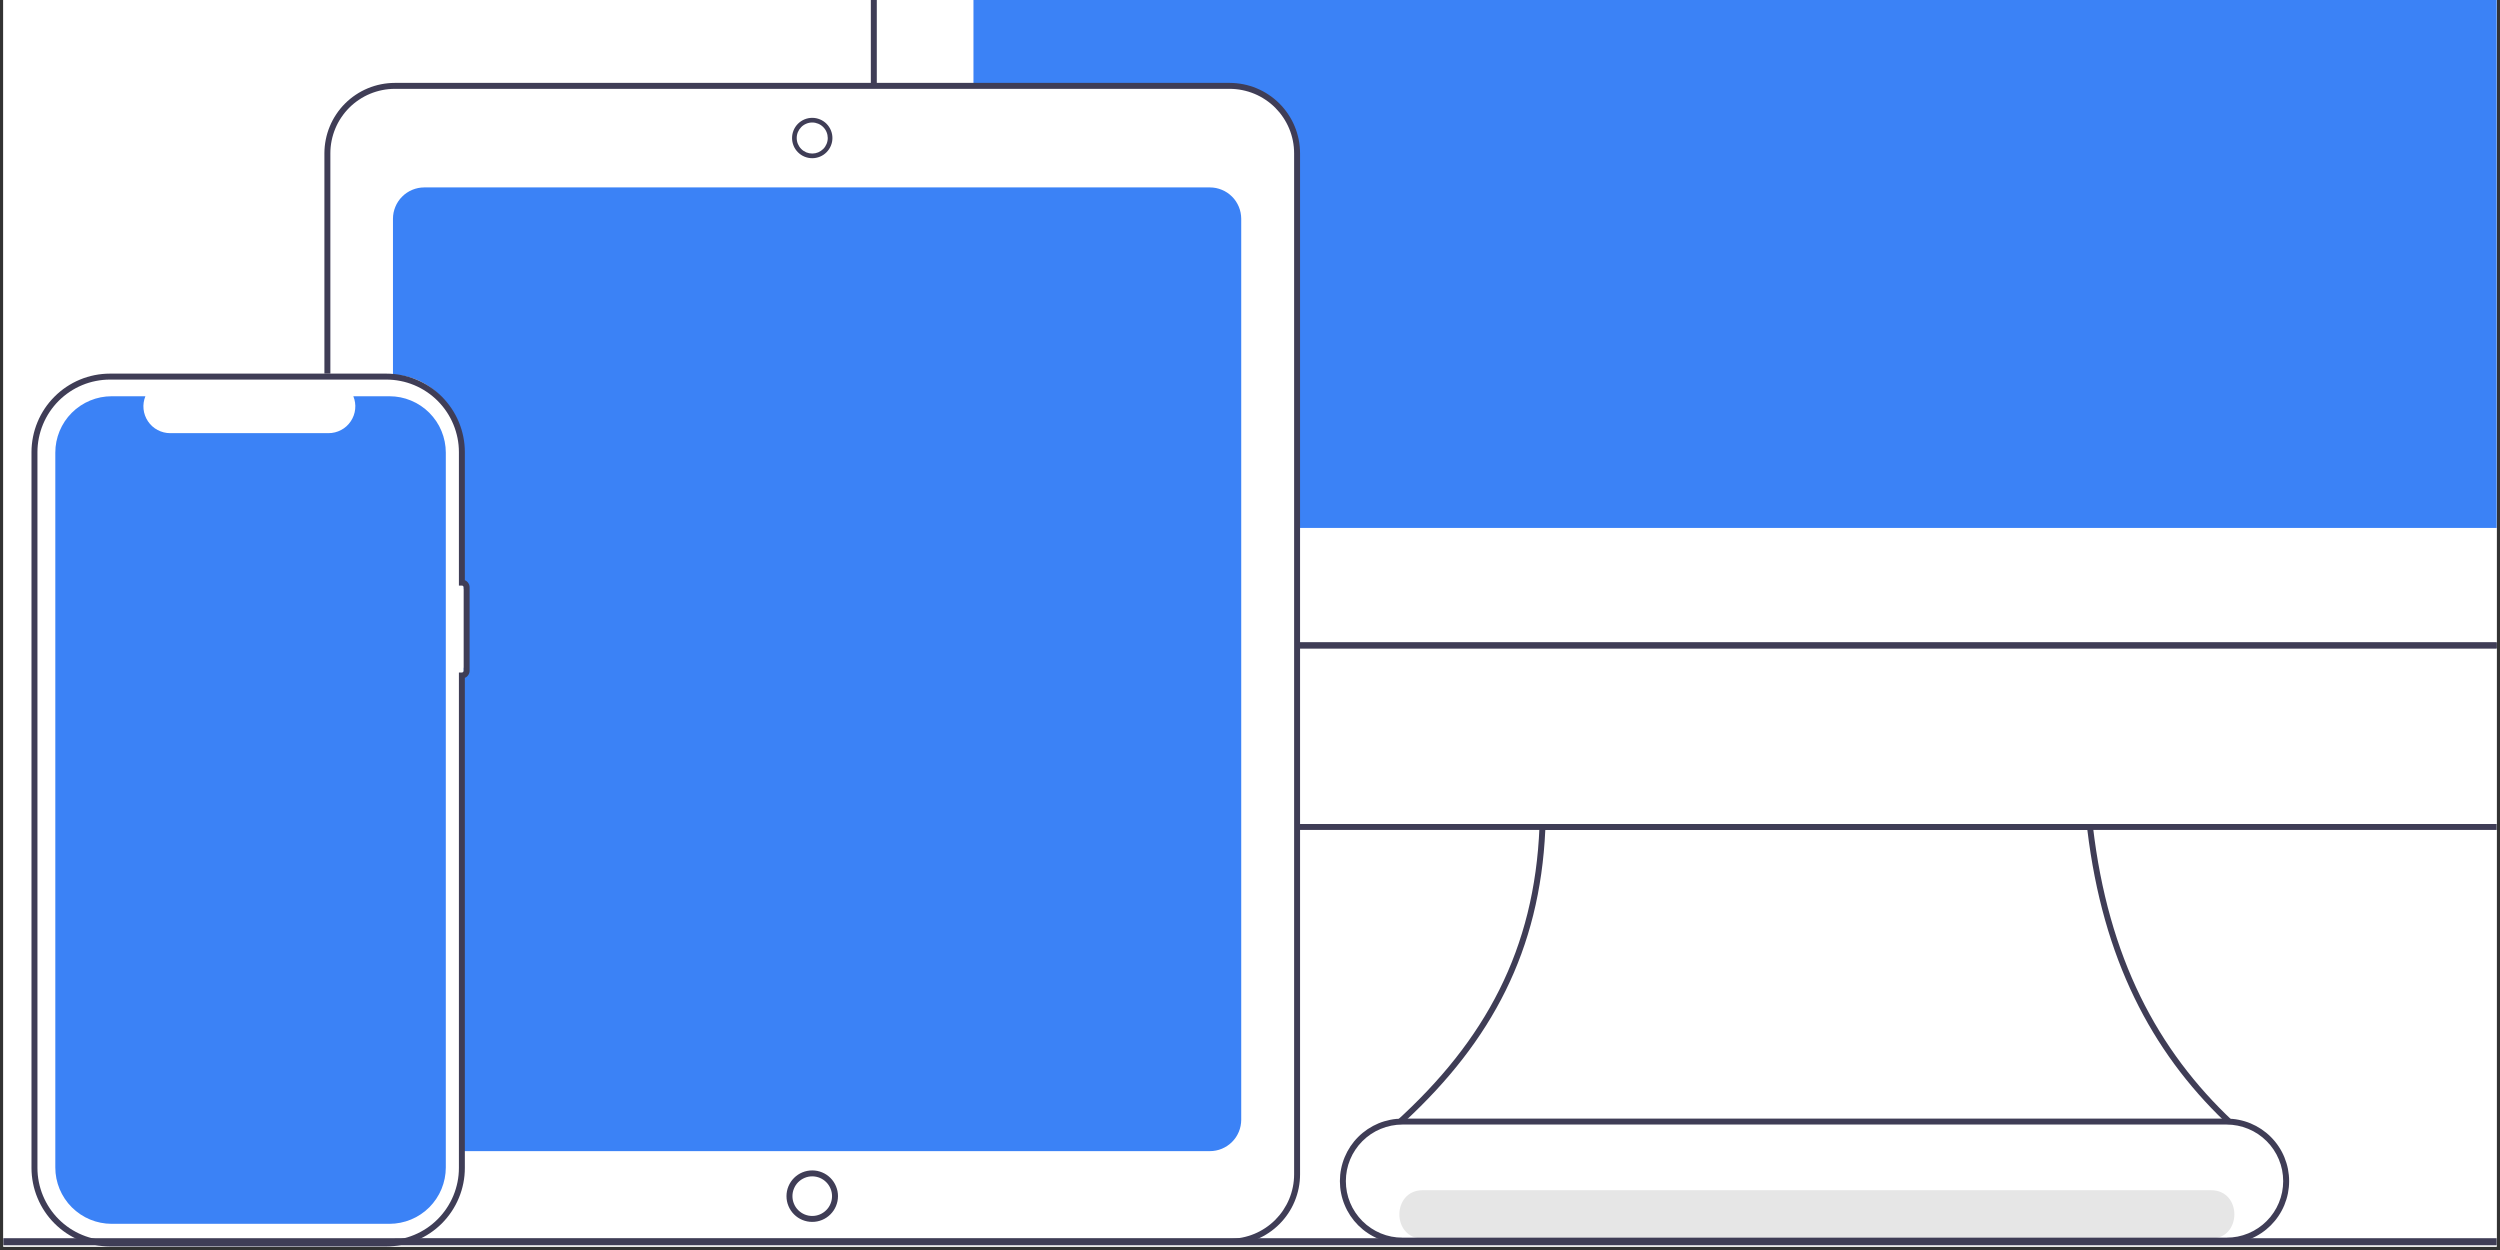 <svg xmlns="http://www.w3.org/2000/svg" xmlns:xlink="http://www.w3.org/1999/xlink" width="500" zoomAndPan="magnify" viewBox="0 0 375 187.5" height="250" preserveAspectRatio="xMidYMid meet" version="1.0"><rect x="0" y="0" width="375" height="187.5" fill="#333333" stroke="none"/><defs><clipPath id="3adeabe795"><path d="M 0.5 0 L 374.5 0 L 374.5 187 L 0.5 187 Z M 0.5 0 " clip-rule="nonzero"/></clipPath><clipPath id="d354ba6f2e"><path d="M 146 0 L 374.5 0 L 374.5 80 L 146 80 Z M 146 0 " clip-rule="nonzero"/></clipPath><clipPath id="ec4d2be3b1"><path d="M 130 0 L 374.5 0 L 374.5 98 L 130 98 Z M 130 0 " clip-rule="nonzero"/></clipPath><clipPath id="1dcf606bb4"><path d="M 194 96 L 374.5 96 L 374.5 125 L 194 125 Z M 194 96 " clip-rule="nonzero"/></clipPath><clipPath id="6ca3ac41ca"><path d="M 48 12 L 196 12 L 196 186.969 L 48 186.969 Z M 48 12 " clip-rule="nonzero"/></clipPath><clipPath id="2f26dcfffc"><path d="M 4 56 L 71 56 L 71 186.969 L 4 186.969 Z M 4 56 " clip-rule="nonzero"/></clipPath><clipPath id="78ff4270da"><path d="M 0.5 185 L 374.5 185 L 374.5 186.969 L 0.5 186.969 Z M 0.5 185 " clip-rule="nonzero"/></clipPath><clipPath id="2f66d39987"><path d="M 200 167 L 344 167 L 344 186.969 L 200 186.969 Z M 200 167 " clip-rule="nonzero"/></clipPath></defs><g clip-path="url(#3adeabe795)"><path fill="#ffffff" d="M 0.5 0 L 374.5 0 L 374.5 187 L 0.5 187 Z M 0.5 0 " fill-opacity="1" fill-rule="nonzero"/><path fill="#ffffff" d="M 0.5 0 L 374.5 0 L 374.5 187 L 0.5 187 Z M 0.5 0 " fill-opacity="1" fill-rule="nonzero"/></g><path fill="#e6e6e6" d="M 213.41 185.785 L 331.652 185.785 C 336.32 185.785 336.328 178.531 331.652 178.531 L 213.41 178.531 C 208.742 178.531 208.734 185.785 213.41 185.785 Z M 213.41 185.785 " fill-opacity="1" fill-rule="nonzero"/><path fill="#3b82f6" d="M 181.488 28.113 L 63.641 28.113 C 63.332 28.113 63.027 28.145 62.727 28.203 C 62.422 28.266 62.129 28.355 61.844 28.473 C 61.562 28.59 61.289 28.734 61.035 28.906 C 60.777 29.078 60.539 29.273 60.324 29.492 C 60.105 29.707 59.91 29.945 59.738 30.203 C 59.566 30.457 59.422 30.73 59.305 31.016 C 59.188 31.297 59.098 31.594 59.035 31.895 C 58.977 32.195 58.945 32.5 58.945 32.809 L 58.945 56.227 C 64.824 56.363 68.641 61.215 69.562 67.105 L 69.562 88.332 L 70.012 88.332 C 70.086 88.332 70.148 88.359 70.199 88.41 C 70.254 88.461 70.277 88.527 70.277 88.602 L 70.277 99.895 C 70.277 99.969 70.254 100.031 70.199 100.086 C 70.148 100.137 70.086 100.164 70.012 100.164 L 69.562 100.164 L 69.562 168.434 C 69.562 169.934 69.551 172.668 69.551 172.668 L 181.488 172.668 C 181.793 172.668 182.102 172.641 182.402 172.578 C 182.703 172.52 182.996 172.43 183.281 172.312 C 183.566 172.191 183.836 172.047 184.094 171.875 C 184.352 171.707 184.586 171.512 184.805 171.293 C 185.023 171.074 185.219 170.836 185.391 170.582 C 185.559 170.324 185.703 170.055 185.824 169.77 C 185.941 169.484 186.031 169.191 186.09 168.891 C 186.152 168.586 186.18 168.281 186.184 167.973 L 186.184 32.809 C 186.18 32.5 186.152 32.195 186.09 31.895 C 186.031 31.594 185.941 31.297 185.824 31.016 C 185.703 30.73 185.559 30.457 185.391 30.203 C 185.219 29.945 185.023 29.707 184.805 29.492 C 184.586 29.273 184.352 29.078 184.094 28.906 C 183.836 28.734 183.566 28.59 183.281 28.473 C 182.996 28.355 182.703 28.266 182.402 28.203 C 182.102 28.145 181.793 28.113 181.488 28.113 Z M 181.488 28.113 " fill-opacity="1" fill-rule="nonzero"/><g clip-path="url(#d354ba6f2e)"><path fill="#3b82f6" d="M 400.438 -48.93 L 400.438 79.195 L 194.332 79.195 L 194.332 22.785 C 194.332 22.148 194.27 21.52 194.145 20.898 C 194.02 20.277 193.836 19.672 193.594 19.086 C 193.352 18.5 193.055 17.945 192.703 17.418 C 192.348 16.891 191.949 16.402 191.5 15.953 C 191.051 15.508 190.562 15.105 190.039 14.754 C 189.512 14.402 188.953 14.102 188.367 13.859 C 187.781 13.617 187.18 13.434 186.559 13.309 C 185.934 13.184 185.309 13.125 184.672 13.121 L 146.02 13.121 L 146.02 -48.93 Z M 400.438 -48.93 " fill-opacity="1" fill-rule="nonzero"/></g><g clip-path="url(#ec4d2be3b1)"><path fill="#3f3d56" d="M 413.164 97.258 L 194.562 97.258 L 194.562 96.363 L 412.27 96.363 L 412.27 -54.527 C 412.27 -54.969 412.227 -55.402 412.141 -55.836 C 412.055 -56.266 411.926 -56.684 411.758 -57.09 C 411.59 -57.496 411.383 -57.883 411.141 -58.246 C 410.895 -58.613 410.617 -58.953 410.309 -59.262 C 409.996 -59.574 409.66 -59.852 409.293 -60.094 C 408.93 -60.34 408.543 -60.547 408.137 -60.715 C 407.73 -60.883 407.312 -61.008 406.883 -61.098 C 406.449 -61.184 406.016 -61.227 405.574 -61.227 L 138.211 -61.227 C 137.773 -61.227 137.34 -61.184 136.906 -61.098 C 136.477 -61.008 136.059 -60.883 135.652 -60.715 C 135.246 -60.547 134.859 -60.34 134.496 -60.094 C 134.129 -59.852 133.793 -59.574 133.48 -59.262 C 133.172 -58.953 132.891 -58.613 132.648 -58.246 C 132.402 -57.883 132.199 -57.496 132.031 -57.09 C 131.859 -56.684 131.734 -56.266 131.648 -55.836 C 131.562 -55.402 131.52 -54.969 131.52 -54.527 L 131.52 12.543 L 130.625 12.543 L 130.625 -54.527 C 130.625 -55.027 130.676 -55.52 130.773 -56.008 C 130.871 -56.496 131.016 -56.973 131.203 -57.434 C 131.395 -57.891 131.629 -58.328 131.906 -58.742 C 132.184 -59.156 132.496 -59.539 132.852 -59.895 C 133.203 -60.246 133.586 -60.559 134 -60.836 C 134.414 -61.113 134.852 -61.348 135.309 -61.539 C 135.77 -61.73 136.246 -61.875 136.734 -61.973 C 137.223 -62.07 137.715 -62.117 138.211 -62.117 L 405.574 -62.117 C 406.074 -62.117 406.566 -62.07 407.055 -61.973 C 407.543 -61.875 408.02 -61.73 408.477 -61.539 C 408.938 -61.348 409.375 -61.113 409.789 -60.836 C 410.203 -60.559 410.586 -60.246 410.938 -59.895 C 411.289 -59.539 411.605 -59.156 411.883 -58.742 C 412.16 -58.328 412.395 -57.891 412.582 -57.434 C 412.773 -56.973 412.918 -56.496 413.016 -56.008 C 413.113 -55.52 413.164 -55.027 413.164 -54.527 Z M 413.164 97.258 " fill-opacity="1" fill-rule="nonzero"/></g><g clip-path="url(#1dcf606bb4)"><path fill="#3f3d56" d="M 392.449 124.488 L 194.562 124.488 L 194.562 123.598 L 392.449 123.598 C 393.098 123.594 393.746 123.562 394.395 123.5 C 395.039 123.434 395.68 123.34 396.316 123.211 C 396.953 123.086 397.582 122.926 398.203 122.738 C 398.824 122.547 399.434 122.328 400.031 122.082 C 400.633 121.832 401.219 121.555 401.789 121.25 C 402.363 120.941 402.918 120.609 403.457 120.246 C 403.996 119.887 404.516 119.5 405.02 119.09 C 405.52 118.676 406 118.242 406.461 117.781 C 406.918 117.324 407.352 116.844 407.766 116.344 C 408.176 115.84 408.562 115.32 408.922 114.781 C 409.285 114.242 409.617 113.684 409.926 113.113 C 410.23 112.539 410.508 111.953 410.758 111.355 C 411.004 110.754 411.223 110.145 411.414 109.523 C 411.602 108.902 411.758 108.273 411.887 107.637 C 412.012 107 412.109 106.359 412.172 105.715 C 412.238 105.07 412.27 104.422 412.27 103.773 L 412.27 97.258 L 194.562 97.258 L 194.562 96.363 L 413.164 96.363 L 413.164 103.773 C 413.164 104.449 413.129 105.125 413.062 105.801 C 412.996 106.477 412.895 107.148 412.762 107.812 C 412.629 108.477 412.465 109.133 412.266 109.785 C 412.07 110.434 411.84 111.07 411.582 111.695 C 411.32 112.324 411.031 112.934 410.711 113.535 C 410.391 114.133 410.043 114.711 409.664 115.277 C 409.289 115.84 408.887 116.383 408.453 116.91 C 408.023 117.434 407.57 117.934 407.09 118.414 C 406.609 118.895 406.109 119.348 405.586 119.777 C 405.059 120.211 404.516 120.613 403.953 120.988 C 403.391 121.367 402.809 121.715 402.211 122.035 C 401.613 122.355 401 122.645 400.375 122.906 C 399.746 123.164 399.109 123.395 398.461 123.59 C 397.812 123.789 397.156 123.953 396.488 124.086 C 395.824 124.219 395.156 124.32 394.48 124.387 C 393.805 124.453 393.129 124.488 392.449 124.488 Z M 392.449 124.488 " fill-opacity="1" fill-rule="nonzero"/></g><path fill="#3f3d56" d="M 333.723 168.238 C 322.691 157.645 315.434 143.82 313.102 124.488 L 231.797 124.488 C 230.969 142.574 223.758 156.141 210.75 168.191 L 209.375 168.238 C 222.797 156.074 230.188 142.41 230.922 124.023 L 230.938 123.598 L 313.895 123.598 L 313.941 123.992 C 316.23 143.648 323.641 157.562 334.941 168.168 Z M 333.723 168.238 " fill-opacity="1" fill-rule="nonzero"/><g clip-path="url(#6ca3ac41ca)"><path fill="#3f3d56" d="M 184.457 186.707 L 59.215 186.707 L 59.215 185.816 L 184.457 185.816 C 185.09 185.816 185.719 185.754 186.34 185.629 C 186.961 185.504 187.566 185.32 188.152 185.078 C 188.738 184.836 189.293 184.535 189.82 184.184 C 190.348 183.832 190.836 183.43 191.285 182.984 C 191.73 182.535 192.133 182.047 192.484 181.52 C 192.836 180.992 193.137 180.438 193.379 179.852 C 193.621 179.266 193.805 178.66 193.93 178.039 C 194.055 177.418 194.117 176.789 194.117 176.156 L 194.117 22.988 C 194.117 22.355 194.055 21.727 193.93 21.105 C 193.805 20.484 193.621 19.879 193.379 19.293 C 193.137 18.707 192.836 18.152 192.484 17.625 C 192.133 17.098 191.73 16.609 191.285 16.16 C 190.836 15.711 190.348 15.312 189.82 14.961 C 189.293 14.605 188.738 14.309 188.152 14.066 C 187.566 13.824 186.961 13.641 186.34 13.516 C 185.719 13.391 185.09 13.328 184.457 13.328 L 59.215 13.328 C 58.578 13.328 57.953 13.391 57.328 13.516 C 56.707 13.641 56.105 13.824 55.52 14.066 C 54.934 14.309 54.375 14.605 53.852 14.961 C 53.324 15.312 52.836 15.711 52.387 16.16 C 51.938 16.609 51.539 17.098 51.188 17.625 C 50.832 18.152 50.535 18.707 50.293 19.293 C 50.051 19.879 49.867 20.484 49.742 21.105 C 49.617 21.727 49.555 22.355 49.555 22.988 L 49.555 56.043 L 48.66 56.043 L 48.66 22.988 C 48.664 22.297 48.73 21.609 48.867 20.93 C 49.004 20.25 49.203 19.59 49.469 18.953 C 49.734 18.312 50.059 17.703 50.445 17.129 C 50.828 16.551 51.266 16.02 51.754 15.531 C 52.246 15.039 52.777 14.602 53.355 14.219 C 53.93 13.832 54.539 13.508 55.176 13.242 C 55.816 12.977 56.477 12.777 57.156 12.641 C 57.836 12.504 58.52 12.438 59.215 12.434 L 184.457 12.434 C 185.148 12.438 185.836 12.504 186.516 12.641 C 187.195 12.777 187.855 12.977 188.492 13.242 C 189.133 13.508 189.742 13.832 190.316 14.219 C 190.891 14.602 191.426 15.039 191.914 15.531 C 192.406 16.02 192.844 16.551 193.227 17.129 C 193.613 17.703 193.938 18.312 194.203 18.953 C 194.469 19.59 194.668 20.25 194.805 20.93 C 194.941 21.609 195.008 22.297 195.008 22.988 L 195.008 176.156 C 195.008 176.848 194.941 177.535 194.805 178.215 C 194.668 178.895 194.469 179.551 194.203 180.191 C 193.938 180.832 193.613 181.441 193.227 182.016 C 192.844 182.59 192.406 183.125 191.914 183.613 C 191.426 184.105 190.891 184.543 190.316 184.926 C 189.742 185.312 189.133 185.637 188.492 185.902 C 187.855 186.168 187.195 186.367 186.516 186.504 C 185.836 186.641 185.148 186.707 184.457 186.707 Z M 184.457 186.707 " fill-opacity="1" fill-rule="nonzero"/></g><path fill="#3f3d56" d="M 121.836 23.73 C 121.434 23.73 121.047 23.652 120.676 23.5 C 120.305 23.348 119.98 23.129 119.695 22.844 C 119.41 22.559 119.191 22.234 119.039 21.863 C 118.887 21.492 118.809 21.105 118.809 20.703 C 118.809 20.301 118.887 19.918 119.039 19.547 C 119.191 19.176 119.41 18.848 119.695 18.562 C 119.98 18.281 120.305 18.062 120.676 17.906 C 121.047 17.754 121.434 17.676 121.836 17.676 C 122.238 17.676 122.621 17.754 122.992 17.906 C 123.363 18.059 123.691 18.277 123.977 18.562 C 124.258 18.848 124.477 19.176 124.633 19.547 C 124.785 19.918 124.863 20.301 124.863 20.703 C 124.863 21.105 124.785 21.492 124.629 21.863 C 124.477 22.23 124.258 22.559 123.973 22.844 C 123.691 23.129 123.363 23.348 122.992 23.5 C 122.621 23.652 122.238 23.73 121.836 23.73 Z M 121.836 18.375 C 121.527 18.375 121.23 18.434 120.945 18.555 C 120.66 18.672 120.406 18.84 120.191 19.059 C 119.973 19.277 119.805 19.527 119.684 19.812 C 119.566 20.098 119.508 20.395 119.508 20.703 C 119.508 21.012 119.566 21.309 119.684 21.594 C 119.805 21.879 119.973 22.133 120.191 22.348 C 120.406 22.566 120.66 22.734 120.945 22.855 C 121.23 22.973 121.527 23.031 121.836 23.031 C 122.145 23.031 122.441 22.973 122.727 22.855 C 123.012 22.734 123.262 22.566 123.48 22.348 C 123.699 22.133 123.867 21.879 123.984 21.594 C 124.102 21.309 124.164 21.012 124.164 20.703 C 124.16 20.395 124.102 20.098 123.984 19.812 C 123.867 19.527 123.699 19.277 123.48 19.059 C 123.262 18.84 123.012 18.672 122.727 18.555 C 122.441 18.438 122.145 18.375 121.836 18.375 Z M 121.836 18.375 " fill-opacity="1" fill-rule="nonzero"/><path fill="#3f3d56" d="M 121.836 183.285 C 121.324 183.285 120.832 183.188 120.355 182.992 C 119.883 182.797 119.465 182.516 119.105 182.156 C 118.742 181.793 118.465 181.375 118.266 180.902 C 118.07 180.43 117.973 179.938 117.973 179.422 C 117.973 178.91 118.07 178.418 118.266 177.945 C 118.465 177.473 118.742 177.055 119.105 176.691 C 119.465 176.332 119.883 176.051 120.355 175.855 C 120.832 175.66 121.324 175.562 121.836 175.562 C 122.348 175.562 122.84 175.66 123.312 175.855 C 123.785 176.051 124.203 176.328 124.566 176.691 C 124.93 177.055 125.207 177.473 125.402 177.945 C 125.598 178.418 125.699 178.91 125.699 179.422 C 125.695 179.938 125.598 180.43 125.402 180.902 C 125.207 181.375 124.926 181.793 124.566 182.152 C 124.203 182.516 123.785 182.797 123.312 182.992 C 122.84 183.188 122.348 183.285 121.836 183.285 Z M 121.836 176.453 C 121.441 176.453 121.062 176.527 120.699 176.68 C 120.336 176.832 120.016 177.047 119.734 177.324 C 119.457 177.602 119.242 177.922 119.094 178.289 C 118.941 178.652 118.867 179.031 118.867 179.422 C 118.867 179.816 118.941 180.195 119.094 180.559 C 119.242 180.926 119.457 181.246 119.734 181.523 C 120.016 181.801 120.336 182.016 120.699 182.168 C 121.062 182.316 121.441 182.395 121.836 182.395 C 122.23 182.395 122.609 182.316 122.973 182.168 C 123.336 182.016 123.656 181.801 123.934 181.523 C 124.215 181.246 124.43 180.926 124.578 180.559 C 124.73 180.195 124.805 179.816 124.805 179.422 C 124.805 179.031 124.73 178.652 124.578 178.289 C 124.426 177.926 124.211 177.602 123.934 177.324 C 123.656 177.047 123.336 176.832 122.973 176.68 C 122.609 176.531 122.23 176.453 121.836 176.453 Z M 121.836 176.453 " fill-opacity="1" fill-rule="nonzero"/><g clip-path="url(#2f26dcfffc)"><path fill="#3f3d56" d="M 57.957 186.969 L 16.496 186.969 C 15.723 186.965 14.957 186.891 14.199 186.738 C 13.441 186.586 12.707 186.363 11.992 186.066 C 11.277 185.77 10.602 185.41 9.957 184.98 C 9.316 184.551 8.723 184.062 8.176 183.516 C 7.629 182.969 7.141 182.375 6.711 181.73 C 6.281 181.09 5.918 180.41 5.625 179.695 C 5.328 178.984 5.102 178.246 4.953 177.488 C 4.801 176.73 4.723 175.965 4.723 175.191 L 4.723 67.816 C 4.723 67.043 4.801 66.277 4.953 65.52 C 5.102 64.762 5.328 64.027 5.625 63.312 C 5.918 62.598 6.281 61.922 6.711 61.277 C 7.141 60.637 7.629 60.043 8.176 59.496 C 8.723 58.949 9.316 58.461 9.957 58.031 C 10.602 57.602 11.277 57.238 11.992 56.941 C 12.707 56.645 13.441 56.422 14.199 56.27 C 14.957 56.121 15.723 56.043 16.496 56.043 L 57.957 56.043 C 58.727 56.043 59.492 56.121 60.25 56.27 C 61.008 56.422 61.746 56.645 62.457 56.941 C 63.172 57.238 63.852 57.602 64.492 58.031 C 65.137 58.461 65.73 58.949 66.277 59.496 C 66.82 60.043 67.309 60.637 67.738 61.277 C 68.168 61.922 68.531 62.598 68.828 63.312 C 69.125 64.027 69.348 64.762 69.5 65.52 C 69.652 66.277 69.727 67.043 69.727 67.816 L 69.727 87.031 C 69.945 87.121 70.117 87.266 70.246 87.461 C 70.375 87.656 70.441 87.871 70.441 88.105 L 70.441 100.605 C 70.441 100.84 70.375 101.055 70.246 101.25 C 70.117 101.445 69.945 101.59 69.727 101.68 L 69.727 175.191 C 69.727 175.965 69.652 176.73 69.5 177.488 C 69.348 178.246 69.125 178.984 68.828 179.695 C 68.531 180.41 68.168 181.09 67.738 181.73 C 67.309 182.375 66.82 182.969 66.277 183.516 C 65.73 184.062 65.137 184.551 64.492 184.98 C 63.852 185.41 63.172 185.77 62.457 186.066 C 61.746 186.363 61.008 186.586 60.25 186.738 C 59.492 186.891 58.727 186.965 57.957 186.969 Z M 16.496 56.938 C 15.781 56.938 15.074 57.008 14.375 57.148 C 13.676 57.285 12.992 57.492 12.336 57.766 C 11.676 58.039 11.047 58.375 10.453 58.773 C 9.859 59.172 9.312 59.621 8.805 60.125 C 8.301 60.633 7.852 61.18 7.453 61.773 C 7.059 62.367 6.723 62.996 6.449 63.656 C 6.176 64.316 5.969 64.996 5.828 65.695 C 5.688 66.395 5.617 67.102 5.617 67.816 L 5.617 175.191 C 5.617 175.906 5.688 176.613 5.828 177.316 C 5.969 178.016 6.176 178.695 6.449 179.355 C 6.723 180.016 7.059 180.641 7.453 181.234 C 7.852 181.828 8.301 182.379 8.805 182.883 C 9.312 183.391 9.859 183.84 10.453 184.238 C 11.047 184.633 11.676 184.969 12.336 185.242 C 12.992 185.516 13.676 185.723 14.375 185.863 C 15.074 186.004 15.781 186.074 16.496 186.074 L 57.957 186.074 C 58.668 186.074 59.375 186.004 60.078 185.863 C 60.777 185.723 61.457 185.516 62.117 185.242 C 62.777 184.969 63.402 184.633 63.996 184.238 C 64.59 183.84 65.141 183.391 65.645 182.883 C 66.148 182.379 66.602 181.828 66.996 181.234 C 67.395 180.641 67.73 180.016 68.004 179.355 C 68.277 178.695 68.484 178.016 68.625 177.316 C 68.766 176.613 68.836 175.906 68.836 175.191 L 68.836 100.875 L 69.281 100.875 C 69.355 100.875 69.418 100.848 69.473 100.797 C 69.523 100.746 69.551 100.68 69.551 100.605 L 69.551 88.105 C 69.551 88.031 69.523 87.969 69.473 87.914 C 69.418 87.863 69.355 87.836 69.281 87.836 L 68.836 87.836 L 68.836 67.816 C 68.836 67.102 68.766 66.395 68.625 65.695 C 68.484 64.996 68.277 64.316 68.004 63.656 C 67.73 62.996 67.395 62.367 66.996 61.773 C 66.602 61.18 66.148 60.633 65.645 60.125 C 65.141 59.621 64.59 59.172 63.996 58.773 C 63.402 58.375 62.777 58.039 62.117 57.766 C 61.457 57.492 60.777 57.285 60.078 57.148 C 59.375 57.008 58.668 56.938 57.957 56.938 Z M 16.496 56.938 " fill-opacity="1" fill-rule="nonzero"/></g><path fill="#3b82f6" d="M 58.414 59.438 L 53 59.438 C 53.125 59.742 53.211 60.059 53.258 60.383 C 53.305 60.711 53.312 61.035 53.277 61.363 C 53.242 61.691 53.172 62.012 53.059 62.32 C 52.945 62.629 52.797 62.922 52.613 63.195 C 52.43 63.469 52.219 63.715 51.973 63.938 C 51.727 64.16 51.461 64.348 51.168 64.5 C 50.879 64.656 50.574 64.773 50.254 64.852 C 49.934 64.934 49.609 64.973 49.281 64.973 L 25.527 64.973 C 25.199 64.973 24.875 64.934 24.555 64.852 C 24.234 64.773 23.93 64.656 23.641 64.5 C 23.348 64.348 23.082 64.16 22.836 63.938 C 22.59 63.715 22.379 63.469 22.195 63.195 C 22.012 62.922 21.863 62.629 21.75 62.32 C 21.637 62.012 21.566 61.691 21.531 61.363 C 21.496 61.035 21.504 60.711 21.551 60.383 C 21.598 60.059 21.684 59.742 21.809 59.438 L 16.754 59.438 C 16.199 59.438 15.648 59.492 15.102 59.598 C 14.559 59.707 14.031 59.867 13.516 60.082 C 13.004 60.293 12.516 60.555 12.055 60.863 C 11.594 61.172 11.164 61.52 10.773 61.914 C 10.379 62.309 10.027 62.734 9.719 63.195 C 9.414 63.656 9.152 64.145 8.938 64.66 C 8.727 65.172 8.566 65.699 8.457 66.246 C 8.348 66.789 8.297 67.34 8.297 67.895 L 8.297 175.113 C 8.297 175.668 8.348 176.219 8.457 176.766 C 8.566 177.309 8.727 177.84 8.938 178.352 C 9.152 178.863 9.414 179.352 9.719 179.812 C 10.027 180.277 10.379 180.703 10.773 181.098 C 11.164 181.488 11.594 181.84 12.055 182.148 C 12.516 182.457 13.004 182.719 13.516 182.93 C 14.031 183.141 14.559 183.305 15.102 183.41 C 15.648 183.52 16.199 183.574 16.754 183.574 L 58.414 183.574 C 58.969 183.574 59.52 183.52 60.062 183.41 C 60.605 183.305 61.137 183.141 61.648 182.93 C 62.164 182.719 62.648 182.457 63.113 182.148 C 63.574 181.84 64 181.488 64.395 181.098 C 64.785 180.703 65.137 180.277 65.445 179.812 C 65.754 179.352 66.016 178.863 66.227 178.352 C 66.438 177.84 66.598 177.309 66.707 176.766 C 66.816 176.219 66.871 175.668 66.871 175.113 L 66.871 67.895 C 66.871 67.34 66.816 66.789 66.707 66.246 C 66.598 65.699 66.438 65.172 66.227 64.66 C 66.016 64.145 65.754 63.656 65.445 63.195 C 65.137 62.734 64.785 62.309 64.395 61.914 C 64 61.52 63.574 61.172 63.113 60.863 C 62.648 60.555 62.164 60.293 61.648 60.082 C 61.137 59.867 60.605 59.707 60.062 59.598 C 59.52 59.492 58.969 59.438 58.414 59.438 Z M 58.414 59.438 " fill-opacity="1" fill-rule="nonzero"/><g clip-path="url(#78ff4270da)"><path fill="#3f3d56" d="M 505.223 186.793 L -49.957 186.793 C -50.102 186.793 -50.227 186.742 -50.332 186.637 C -50.434 186.531 -50.488 186.406 -50.488 186.262 C -50.488 186.113 -50.434 185.988 -50.332 185.887 C -50.227 185.781 -50.102 185.73 -49.957 185.73 L 505.223 185.73 C 505.371 185.73 505.496 185.781 505.598 185.887 C 505.703 185.988 505.754 186.113 505.754 186.262 C 505.754 186.406 505.703 186.531 505.598 186.637 C 505.496 186.742 505.371 186.793 505.223 186.793 Z M 505.223 186.793 " fill-opacity="1" fill-rule="nonzero"/></g><g clip-path="url(#2f66d39987)"><path fill="#3f3d56" d="M 333.996 186.543 L 210.359 186.543 C 209.742 186.543 209.133 186.48 208.531 186.363 C 207.926 186.242 207.34 186.062 206.77 185.828 C 206.203 185.594 205.664 185.305 205.152 184.961 C 204.641 184.621 204.164 184.23 203.73 183.797 C 203.293 183.359 202.906 182.887 202.562 182.375 C 202.223 181.863 201.934 181.324 201.699 180.754 C 201.461 180.188 201.285 179.602 201.164 178.996 C 201.043 178.391 200.984 177.781 200.984 177.168 C 200.984 176.551 201.043 175.941 201.164 175.34 C 201.285 174.734 201.461 174.148 201.699 173.578 C 201.934 173.012 202.223 172.469 202.562 171.957 C 202.906 171.445 203.293 170.973 203.73 170.539 C 204.164 170.102 204.641 169.715 205.152 169.371 C 205.664 169.031 206.203 168.742 206.77 168.504 C 207.34 168.27 207.926 168.094 208.531 167.973 C 209.133 167.852 209.742 167.793 210.359 167.793 L 333.996 167.793 C 334.613 167.793 335.223 167.852 335.824 167.973 C 336.43 168.094 337.016 168.27 337.582 168.504 C 338.152 168.742 338.691 169.031 339.203 169.371 C 339.715 169.715 340.191 170.102 340.625 170.539 C 341.059 170.973 341.449 171.445 341.789 171.957 C 342.133 172.469 342.422 173.012 342.656 173.578 C 342.891 174.148 343.07 174.734 343.191 175.34 C 343.309 175.941 343.371 176.551 343.371 177.168 C 343.371 177.781 343.309 178.391 343.191 178.996 C 343.07 179.602 342.891 180.188 342.656 180.754 C 342.422 181.324 342.133 181.863 341.789 182.375 C 341.449 182.887 341.059 183.359 340.625 183.797 C 340.191 184.23 339.715 184.621 339.203 184.961 C 338.691 185.305 338.152 185.594 337.582 185.828 C 337.016 186.062 336.43 186.242 335.824 186.363 C 335.223 186.48 334.613 186.543 333.996 186.543 Z M 210.359 168.684 C 209.801 168.684 209.25 168.738 208.703 168.848 C 208.156 168.957 207.629 169.117 207.113 169.332 C 206.598 169.543 206.109 169.805 205.645 170.113 C 205.184 170.426 204.754 170.777 204.363 171.168 C 203.969 171.562 203.617 171.992 203.309 172.453 C 202.996 172.918 202.734 173.406 202.523 173.922 C 202.309 174.438 202.148 174.965 202.039 175.512 C 201.934 176.059 201.879 176.609 201.879 177.168 C 201.879 177.723 201.934 178.277 202.039 178.82 C 202.148 179.367 202.309 179.898 202.523 180.414 C 202.734 180.93 202.996 181.418 203.309 181.879 C 203.617 182.344 203.969 182.77 204.363 183.164 C 204.754 183.559 205.184 183.91 205.648 184.219 C 206.109 184.527 206.598 184.789 207.113 185.004 C 207.629 185.219 208.156 185.379 208.703 185.488 C 209.25 185.594 209.801 185.648 210.359 185.648 L 333.996 185.648 C 334.555 185.648 335.105 185.594 335.652 185.488 C 336.199 185.379 336.727 185.219 337.242 185.004 C 337.758 184.789 338.246 184.531 338.707 184.219 C 339.172 183.91 339.602 183.559 339.992 183.164 C 340.387 182.77 340.738 182.344 341.047 181.879 C 341.359 181.418 341.617 180.93 341.832 180.414 C 342.047 179.898 342.207 179.367 342.316 178.82 C 342.422 178.277 342.477 177.723 342.477 177.168 C 342.477 176.609 342.422 176.059 342.316 175.512 C 342.207 174.965 342.047 174.438 341.832 173.922 C 341.617 173.406 341.359 172.918 341.047 172.453 C 340.738 171.992 340.387 171.562 339.992 171.168 C 339.602 170.777 339.172 170.426 338.707 170.113 C 338.246 169.805 337.758 169.543 337.242 169.332 C 336.727 169.117 336.199 168.957 335.652 168.848 C 335.105 168.738 334.555 168.684 333.996 168.684 Z M 210.359 168.684 " fill-opacity="1" fill-rule="nonzero"/></g></svg>